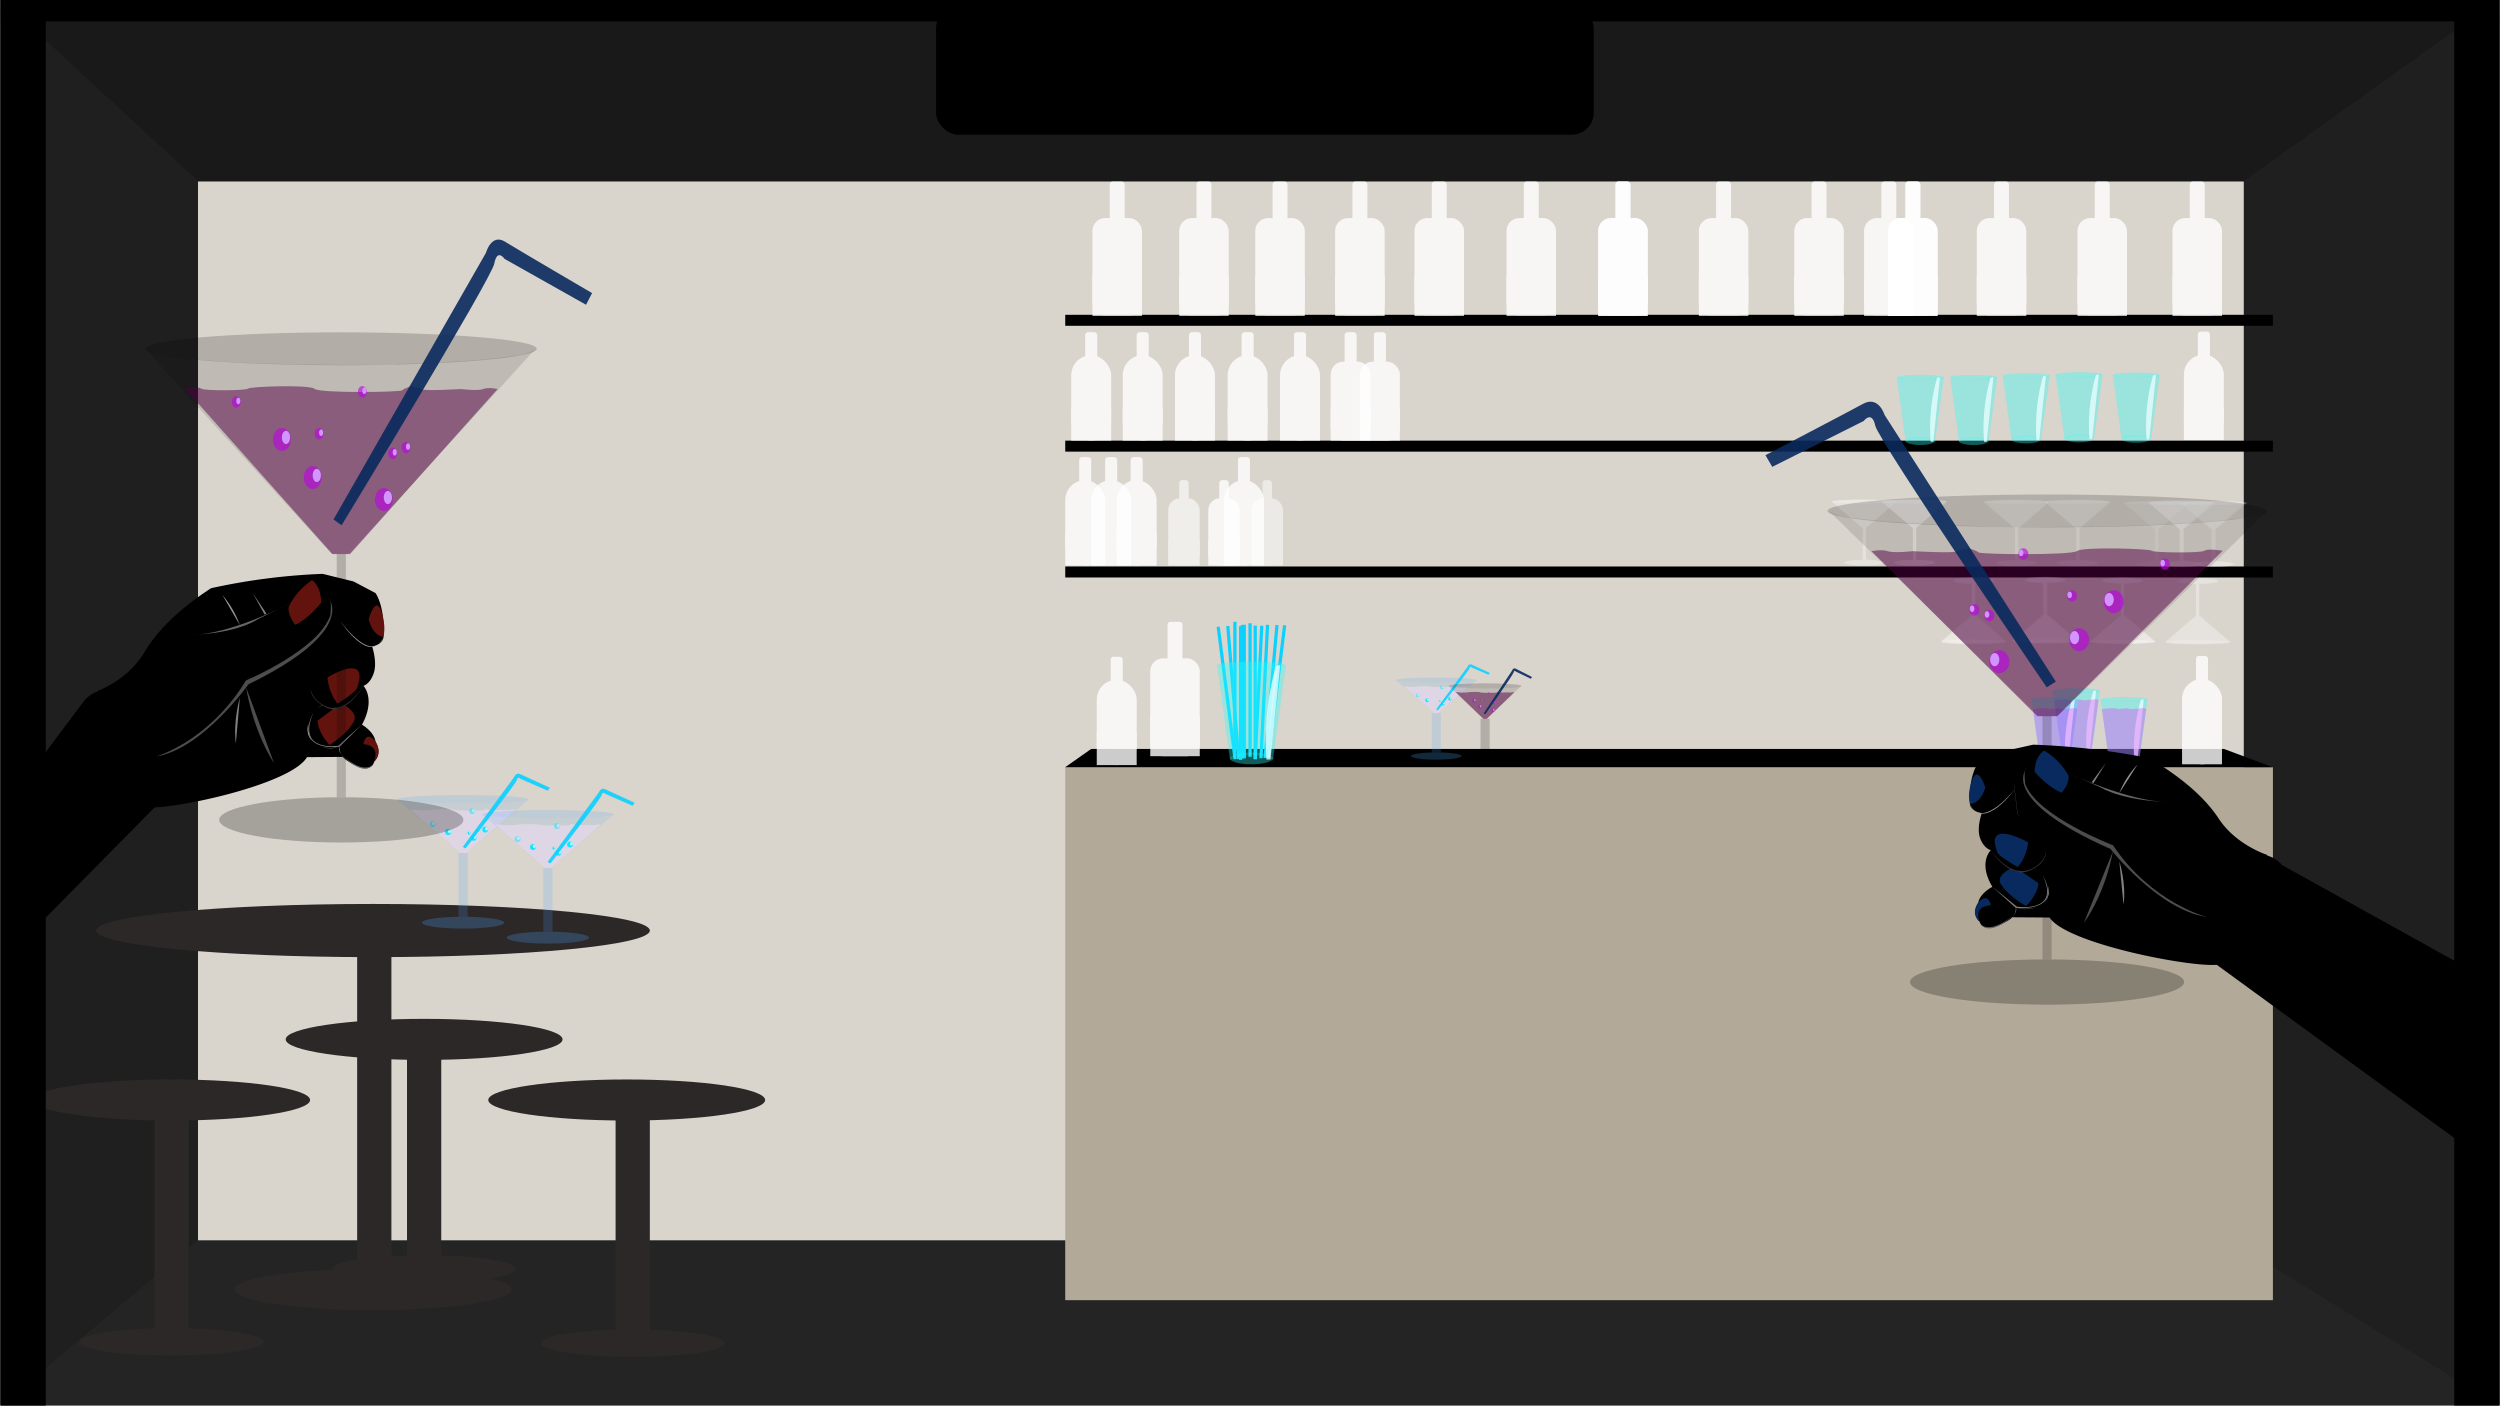 <svg id="Layer_1" data-name="Layer 1" xmlns="http://www.w3.org/2000/svg" width="1366" height="768" viewBox="0 0 1366 768"><rect x="0" y="0" width="1366" height="768" fill="#333333" stroke="none"/><defs><style>.cls-1,.cls-13{opacity:0.4;}.cls-11,.cls-16,.cls-2,.cls-29,.cls-37{opacity:0.5;}.cls-12,.cls-14,.cls-21,.cls-26,.cls-27,.cls-3{opacity:0.3;}.cls-4{fill:#d9d4cc;}.cls-5{fill:none;stroke-width:6px;}.cls-27,.cls-5{stroke:#000;}.cls-14,.cls-27,.cls-5{stroke-miterlimit:10;}.cls-6{fill:#b2a999;}.cls-7{fill:#2d2828;}.cls-25,.cls-8{opacity:0.8;}.cls-20,.cls-21,.cls-9{fill:#fff;}.cls-10,.cls-24,.cls-30{opacity:0.6;}.cls-12,.cls-13,.cls-14,.cls-15{fill:#4aa5ff;}.cls-14{stroke:#4aa5ff;}.cls-14,.cls-27{stroke-width:5px;}.cls-15,.cls-28{opacity:0.2;}.cls-16{fill:#f6def9;}.cls-17{fill:#15e7ff;}.cls-18{fill:#bff8ff;}.cls-19,.cls-23{fill:#0bd1ff;}.cls-19,.cls-32{opacity:0.9;}.cls-20{opacity:0.45;}.cls-22{fill:gray;}.cls-24{fill:#2afffc;}.cls-25{fill:#e5fdff;}.cls-26{fill:#f915ff;}.cls-29{fill:#550045;}.cls-30{fill:#be00e9;}.cls-31{fill:#d294ff;}.cls-32,.cls-38{fill:#092a5e;}.cls-33{fill:#62130e;}.cls-34{fill:#969696;}.cls-35,.cls-37{fill:#666;}.cls-36{fill:#4d4d4d;}</style></defs><polygon class="cls-1" points="1226 99.18 1226 413.26 1241.9 419.19 1241.9 692.36 1365.5 768.35 1365.5 -0.35 1226 99.18"/><polygon class="cls-2" points="1226 99.18 1365.5 -0.35 0.5 -0.35 108.19 99.18 1226 99.18"/><polygon class="cls-1" points="108.19 677.7 0.5 768.35 0.5 -0.35 108.19 99.18 108.19 677.7"/><polygon class="cls-3" points="1241.9 710.41 582.04 710.41 582.04 677.7 108.19 677.7 0.5 768.35 1365.5 768.35 1241.9 692.36 1241.9 710.41"/><rect x="511.48" y="3.43" width="359.34" height="70.16" rx="12"/><rect class="cls-4" x="108.19" y="99.18" width="1117.8" height="578.51"/><line class="cls-5" x1="582.05" y1="175.01" x2="1241.9" y2="175.01"/><line class="cls-5" x1="582.05" y1="243.77" x2="1241.9" y2="243.77"/><line class="cls-5" x1="582.05" y1="312.53" x2="1241.9" y2="312.53"/><rect class="cls-6" x="582.05" y="419.19" width="659.86" height="291.22"/><ellipse class="cls-7" cx="203.8" cy="508.45" rx="151.28" ry="14.53"/><ellipse class="cls-7" cx="93.79" cy="601.04" rx="75.64" ry="11.22"/><ellipse class="cls-7" cx="342.43" cy="601.04" rx="75.64" ry="11.22"/><ellipse class="cls-7" cx="231.74" cy="567.92" rx="75.64" ry="11.22"/><rect class="cls-7" x="195.15" y="520.62" width="18.71" height="188.32"/><ellipse class="cls-7" cx="203.8" cy="704.57" rx="75.64" ry="11.22"/><rect class="cls-7" x="84.43" y="596.02" width="18.71" height="132.14"/><rect class="cls-7" x="336.36" y="601.04" width="18.71" height="132.14"/><rect class="cls-7" x="222.39" y="567.92" width="18.71" height="132.14"/><ellipse class="cls-7" cx="93.79" cy="733.18" rx="50.24" ry="7.45"/><ellipse class="cls-7" cx="345.72" cy="733.92" rx="50.24" ry="7.45"/><ellipse class="cls-7" cx="231.74" cy="693.35" rx="50.24" ry="7.45"/><g class="cls-8"><rect class="cls-9" x="589.67" y="249.78" width="6.57" height="17.64" rx="1.57"/><rect class="cls-9" x="582.05" y="262.36" width="21.81" height="46.64" rx="10.91"/><rect class="cls-9" x="582.05" y="291.35" width="21.81" height="17.65"/></g><g class="cls-8"><rect class="cls-9" x="621.08" y="181.52" width="6.57" height="17.64" rx="1.57"/><rect class="cls-9" x="613.46" y="194.1" width="21.81" height="46.64" rx="10.91"/><rect class="cls-9" x="613.46" y="223.1" width="21.81" height="17.65"/></g><g class="cls-8"><rect class="cls-9" x="592.95" y="181.52" width="6.57" height="17.64" rx="1.57"/><rect class="cls-9" x="585.33" y="194.1" width="21.81" height="46.64" rx="10.91"/><rect class="cls-9" x="585.33" y="223.1" width="21.81" height="17.65"/></g><g class="cls-8"><rect class="cls-9" x="676.43" y="249.78" width="6.57" height="17.64" rx="1.57"/><rect class="cls-9" x="668.81" y="262.36" width="21.81" height="46.64" rx="10.91"/><rect class="cls-9" x="668.81" y="291.35" width="21.81" height="17.65"/></g><g class="cls-10"><rect class="cls-9" x="644.33" y="262.36" width="5.18" height="13.89" rx="1.57"/><rect class="cls-9" x="638.33" y="272.27" width="17.18" height="36.73" rx="6.36"/><rect class="cls-9" x="638.33" y="295.1" width="17.18" height="13.9"/></g><g class="cls-8"><rect class="cls-9" x="603.86" y="249.78" width="6.57" height="17.64" rx="1.57"/><rect class="cls-9" x="596.24" y="262.36" width="21.81" height="46.64" rx="10.91"/><rect class="cls-9" x="596.24" y="291.35" width="21.81" height="17.65"/></g><g class="cls-8"><rect class="cls-9" x="617.79" y="249.78" width="6.57" height="17.64" rx="1.57"/><rect class="cls-9" x="610.17" y="262.36" width="21.81" height="46.64" rx="10.91"/><rect class="cls-9" x="610.17" y="291.35" width="21.81" height="17.65"/></g><g class="cls-8"><rect class="cls-9" x="666.22" y="262.36" width="5.18" height="13.89" rx="1.57"/><rect class="cls-9" x="660.22" y="272.27" width="17.18" height="36.73" rx="6.36"/><rect class="cls-9" x="660.22" y="295.1" width="17.18" height="13.9"/></g><g class="cls-11"><rect class="cls-9" x="689.85" y="262.36" width="5.18" height="13.89" rx="1.57"/><rect class="cls-9" x="683.85" y="272.27" width="17.18" height="36.73" rx="6.36"/><rect class="cls-9" x="683.85" y="295.1" width="17.18" height="13.9"/></g><g class="cls-8"><rect class="cls-9" x="707.04" y="181.52" width="6.57" height="17.64" rx="1.57"/><rect class="cls-9" x="699.42" y="194.1" width="21.81" height="46.64" rx="10.91"/><rect class="cls-9" x="699.42" y="223.1" width="21.81" height="17.65"/></g><g class="cls-8"><rect class="cls-9" x="678.42" y="181.52" width="6.57" height="17.64" rx="1.57"/><rect class="cls-9" x="670.8" y="194.1" width="21.81" height="46.64" rx="10.91"/><rect class="cls-9" x="670.8" y="223.1" width="21.81" height="17.65"/></g><g class="cls-8"><rect class="cls-9" x="649.65" y="181.52" width="6.57" height="17.64" rx="1.57"/><rect class="cls-9" x="642.03" y="194.1" width="21.81" height="46.64" rx="10.91"/><rect class="cls-9" x="642.03" y="223.1" width="21.81" height="17.65"/></g><g class="cls-8"><rect class="cls-9" x="1200.9" y="181.18" width="6.57" height="17.64" rx="1.57"/><rect class="cls-9" x="1193.28" y="193.76" width="21.81" height="46.64" rx="10.91"/><rect class="cls-9" x="1193.28" y="222.75" width="21.81" height="17.65"/></g><g class="cls-8"><rect class="cls-9" x="734.69" y="181.52" width="6.57" height="17.64" rx="1.57"/><rect class="cls-9" x="727.07" y="197.62" width="21.81" height="43.12" rx="6.97"/><rect class="cls-9" x="727.07" y="223.1" width="21.81" height="17.65"/></g><g class="cls-8"><rect class="cls-9" x="750.68" y="181.52" width="6.57" height="17.64" rx="1.57"/><rect class="cls-9" x="743.06" y="197.62" width="21.81" height="43.12" rx="6.97"/><rect class="cls-9" x="743.06" y="223.1" width="21.81" height="17.65"/></g><g class="cls-10"><ellipse class="cls-12" cx="253.01" cy="436.79" rx="35.97" ry="2.35"/><ellipse class="cls-13" cx="253.01" cy="504.15" rx="22.47" ry="3.24"/><line class="cls-14" x1="253.01" y1="466.08" x2="253.01" y2="500.91"/><path class="cls-15" d="M289,436.79l-34.36,29.35h-3.26L217,436.79a11.87,11.87,0,0,0,4.65,1.16l4.46.4,4.32.27,3.69.17,4.45.16,6.35.13,8,.06s10.22.06,10.24-.09l7.2-.2,8.87-.46,5.56-.51S287.72,437.72,289,436.79Z"/></g><path class="cls-16" d="M224.25,442.48s2.41-.36,3,0,8.48.28,8.64,0,11.25-.6,12.25,0,15.79.48,16.11.2a4.79,4.79,0,0,1,1.85-.57c-.2.13,1.32.06,1.67.39s7.29,0,7.29,0a17.49,17.49,0,0,0,4.09,0,7.28,7.28,0,0,1,2.65,0l-27.15,23.6h-3.26Z"/><g class="cls-11"><circle class="cls-17" cx="236.4" cy="450.31" r="1.64"/><ellipse class="cls-18" cx="236.88" cy="449.89" rx="0.75" ry="0.94"/></g><circle class="cls-17" cx="244.82" cy="454.66" r="1.64"/><ellipse class="cls-18" cx="245.58" cy="454.3" rx="0.75" ry="0.94"/><g class="cls-11"><circle class="cls-17" cx="257.93" cy="443.18" r="1.64"/><ellipse class="cls-18" cx="258.68" cy="442.81" rx="0.75" ry="0.94"/></g><circle class="cls-17" cx="265.11" cy="453.27" r="1.64"/><ellipse class="cls-18" cx="265.86" cy="452.9" rx="0.75" ry="0.94"/><circle class="cls-17" cx="258.75" cy="457.77" r="1.64"/><ellipse class="cls-18" cx="259.5" cy="457.4" rx="0.75" ry="0.94"/><circle class="cls-17" cx="260.83" cy="453.84" r="0.82"/><ellipse class="cls-18" cx="261.21" cy="453.66" rx="0.38" ry="0.47"/><circle class="cls-17" cx="256.29" cy="455.24" r="0.82"/><ellipse class="cls-18" cx="256.67" cy="455.06" rx="0.38" ry="0.47"/><path class="cls-19" d="M252.84,462.78l28.06-38.13s1-2.81,3.52-1.59,16,7.34,16,7.34l-1.11,1.67-15-6.56s-1.33-1.56-1.89.67-28.09,37.42-28.09,37.42Z"/><g class="cls-10"><ellipse class="cls-12" cx="299.38" cy="444.97" rx="35.97" ry="2.35"/><ellipse class="cls-13" cx="299.38" cy="512.33" rx="22.47" ry="3.24"/><line class="cls-14" x1="299.38" y1="474.26" x2="299.38" y2="509.09"/><path class="cls-15" d="M335.36,445,301,474.32h-3.25L263.41,445a11.87,11.87,0,0,0,4.65,1.16l4.46.41,4.32.26,3.7.17,4.44.16,6.35.13,8.05.06s10.22.06,10.25-.09l7.19-.2,8.88-.46,5.55-.51S334.1,445.9,335.36,445Z"/></g><path class="cls-16" d="M270.62,450.66s2.41-.36,3,0,8.48.28,8.64,0,11.25-.6,12.25,0,15.79.49,16.11.2a4.79,4.79,0,0,1,1.85-.57c-.2.13,1.33.06,1.67.4s7.29,0,7.29,0a18.15,18.15,0,0,0,4.1,0,7.06,7.06,0,0,1,2.65,0L301,474.32h-3.25Z"/><g class="cls-11"><circle class="cls-17" cx="282.77" cy="458.5" r="1.64"/><ellipse class="cls-18" cx="283.26" cy="458.07" rx="0.75" ry="0.94"/></g><circle class="cls-17" cx="291.2" cy="462.84" r="1.64"/><ellipse class="cls-18" cx="291.95" cy="462.48" rx="0.75" ry="0.94"/><g class="cls-11"><circle class="cls-17" cx="304.3" cy="451.36" r="1.64"/><ellipse class="cls-18" cx="305.06" cy="450.99" rx="0.75" ry="0.94"/></g><circle class="cls-17" cx="311.48" cy="461.45" r="1.64"/><ellipse class="cls-18" cx="312.23" cy="461.08" rx="0.75" ry="0.94"/><circle class="cls-17" cx="305.12" cy="465.95" r="1.64"/><ellipse class="cls-18" cx="305.88" cy="465.59" rx="0.75" ry="0.94"/><circle class="cls-17" cx="307.21" cy="462.02" r="0.82"/><ellipse class="cls-18" cx="307.58" cy="461.84" rx="0.38" ry="0.47"/><circle class="cls-17" cx="302.66" cy="463.42" r="0.82"/><ellipse class="cls-18" cx="303.04" cy="463.24" rx="0.38" ry="0.47"/><path class="cls-19" d="M299.21,471l28.06-38.13s1-2.81,3.52-1.59,16,7.35,16,7.35l-1.11,1.66-15-6.56s-1.33-1.56-1.88.67-28.1,37.42-28.1,37.42Z"/><g class="cls-10"><ellipse class="cls-20" cx="1208.87" cy="274.89" rx="17.8" ry="1.16"/><ellipse class="cls-21" cx="1208.87" cy="308.22" rx="11.11" ry="1.6"/><path class="cls-21" d="M1226.67,274.89l-17,14.52h-1.61l-17-14.52a5.89,5.89,0,0,0,2.3.58l2.2.2,2.14.13,1.83.09,2.2.07,3.14.07,4,0s5.06,0,5.07-.05l3.56-.1,4.39-.22,2.74-.26A5,5,0,0,0,1226.67,274.89Z"/><rect class="cls-21" x="1208.06" y="289.41" width="1.82" height="17.21"/></g><g class="cls-10"><ellipse class="cls-20" cx="1192.08" cy="274.89" rx="17.8" ry="1.16"/><ellipse class="cls-21" cx="1192.08" cy="308.22" rx="11.11" ry="1.6"/><path class="cls-21" d="M1209.87,274.89l-17,14.52h-1.61l-17-14.52a6,6,0,0,0,2.3.58l2.21.2,2.13.13,1.83.09,2.2.07,3.15.07,4,0s5.05,0,5.06-.05l3.56-.1,4.39-.22,2.75-.26A4.88,4.88,0,0,0,1209.87,274.89Z"/><rect class="cls-21" x="1191.26" y="289.41" width="1.82" height="17.21"/></g><g class="cls-10"><ellipse class="cls-20" cx="1178.39" cy="274.89" rx="17.8" ry="1.16"/><ellipse class="cls-21" cx="1178.39" cy="308.22" rx="11.11" ry="1.6"/><path class="cls-21" d="M1196.19,274.89l-17,14.52h-1.61l-17-14.52a6,6,0,0,0,2.3.58l2.21.2,2.14.13,1.83.09,2.2.07,3.14.07,4,0s5,0,5.07-.05l3.56-.1,4.39-.22,2.74-.26A5,5,0,0,0,1196.19,274.89Z"/><rect class="cls-21" x="1177.57" y="289.41" width="1.82" height="17.21"/></g><g class="cls-10"><ellipse class="cls-20" cx="1209.87" cy="274.89" rx="17.8" ry="1.16"/><ellipse class="cls-21" cx="1209.87" cy="308.22" rx="11.11" ry="1.6"/><path class="cls-21" d="M1227.67,274.89l-17,14.52h-1.61l-17-14.52a5.89,5.89,0,0,0,2.3.58l2.21.2,2.13.13,1.83.09,2.2.07,3.14.07,4,0s5.06,0,5.07-.05l3.56-.1,4.39-.22,2.75-.26A4.91,4.91,0,0,0,1227.67,274.89Z"/><rect class="cls-21" x="1209.06" y="289.41" width="1.82" height="17.21"/></g><g class="cls-10"><ellipse class="cls-20" cx="1018.56" cy="274.15" rx="17.8" ry="1.16"/><ellipse class="cls-21" cx="1018.56" cy="307.47" rx="11.11" ry="1.6"/><path class="cls-21" d="M1036.36,274.15l-17,14.52h-1.61l-17-14.52a5.79,5.79,0,0,0,2.3.57l2.2.2,2.14.14,1.83.08,2.2.08,3.14.07,4,0s5.05,0,5.07,0l3.56-.1,4.39-.23,2.74-.25A5,5,0,0,0,1036.36,274.15Z"/><rect class="cls-21" x="1017.75" y="288.67" width="1.82" height="17.21"/></g><g class="cls-10"><ellipse class="cls-20" cx="1046.01" cy="274.15" rx="17.8" ry="1.16"/><ellipse class="cls-21" cx="1046.01" cy="307.47" rx="11.11" ry="1.6"/><path class="cls-21" d="M1063.8,274.15l-17,14.52h-1.61l-17-14.52a5.86,5.86,0,0,0,2.3.57l2.21.2,2.13.14,1.83.08,2.2.08,3.14.07,4,0s5,0,5.06,0l3.56-.1,4.39-.23,2.75-.25A4.88,4.88,0,0,0,1063.8,274.15Z"/><rect class="cls-21" x="1045.19" y="288.67" width="1.82" height="17.21"/></g><g class="cls-10"><ellipse class="cls-20" cx="1101.73" cy="274.15" rx="17.8" ry="1.16"/><ellipse class="cls-21" cx="1101.73" cy="307.47" rx="11.11" ry="1.6"/><path class="cls-21" d="M1119.53,274.15l-17,14.52h-1.61l-17-14.52a5.79,5.79,0,0,0,2.3.57l2.21.2,2.13.14,1.83.08,2.2.08,3.14.07,4,0s5.06,0,5.07,0l3.56-.1,4.39-.23,2.75-.25A4.88,4.88,0,0,0,1119.53,274.15Z"/><rect class="cls-21" x="1100.92" y="288.67" width="1.82" height="17.21"/></g><g class="cls-10"><ellipse class="cls-20" cx="1135.11" cy="274.15" rx="17.8" ry="1.16"/><ellipse class="cls-21" cx="1135.11" cy="307.47" rx="11.11" ry="1.6"/><path class="cls-21" d="M1152.9,274.15l-17,14.52h-1.61l-17-14.52a5.86,5.86,0,0,0,2.3.57l2.21.2,2.14.14,1.82.08,2.2.08,3.15.07,4,0s5.05,0,5.07,0l3.55-.1,4.39-.23,2.75-.25A4.88,4.88,0,0,0,1152.9,274.15Z"/><rect class="cls-21" x="1134.29" y="288.67" width="1.82" height="17.21"/></g><g class="cls-10"><ellipse class="cls-20" cx="1200.9" cy="350.98" rx="17.8" ry="1.16"/><ellipse class="cls-21" cx="1200.9" cy="317.66" rx="11.11" ry="1.6"/><path class="cls-21" d="M1183.1,351l17-14.51h1.61l17,14.51a6,6,0,0,0-2.3-.57l-2.21-.2-2.13-.13-1.83-.09-2.2-.07-3.14-.07-4,0s-5.06,0-5.07.05l-3.56.1-4.39.22-2.75.25A4.91,4.91,0,0,0,1183.1,351Z"/><rect class="cls-21" x="1199.9" y="319.26" width="1.82" height="17.21" transform="translate(2401.61 655.72) rotate(-180)"/></g><g class="cls-10"><ellipse class="cls-20" cx="1159.78" cy="350.57" rx="17.8" ry="1.16"/><ellipse class="cls-21" cx="1159.78" cy="317.24" rx="11.11" ry="1.6"/><path class="cls-21" d="M1142,350.57l17-14.52h1.61l17,14.52a5.89,5.89,0,0,0-2.3-.58l-2.2-.2-2.14-.13-1.83-.08-2.2-.08-3.14-.07-4,0s-5,0-5.07.05l-3.56.1-4.39.22L1144,350A5,5,0,0,0,1142,350.57Z"/><rect class="cls-21" x="1158.78" y="318.84" width="1.82" height="17.21" transform="translate(2319.37 654.89) rotate(-180)"/></g><g class="cls-10"><ellipse class="cls-20" cx="1159.78" cy="350.57" rx="17.8" ry="1.16"/><ellipse class="cls-21" cx="1159.78" cy="317.24" rx="11.11" ry="1.6"/><path class="cls-21" d="M1142,350.57l17-14.52h1.61l17,14.52a5.89,5.89,0,0,0-2.3-.58l-2.2-.2-2.14-.13-1.83-.08-2.2-.08-3.14-.07-4,0s-5,0-5.07.05l-3.56.1-4.39.22L1144,350A5,5,0,0,0,1142,350.57Z"/><rect class="cls-21" x="1158.78" y="318.84" width="1.82" height="17.21" transform="translate(2319.37 654.89) rotate(-180)"/></g><g class="cls-10"><ellipse class="cls-20" cx="1200.8" cy="350.57" rx="17.8" ry="1.16"/><ellipse class="cls-21" cx="1200.8" cy="317.24" rx="11.11" ry="1.6"/><path class="cls-21" d="M1183,350.57l17-14.52h1.61l17,14.52a6,6,0,0,0-2.3-.58l-2.21-.2-2.13-.13-1.83-.08-2.2-.08-3.14-.07-4,0s-5,0-5.06.05l-3.56.1-4.39.22L1185,350A4.88,4.88,0,0,0,1183,350.57Z"/><rect class="cls-21" x="1199.8" y="318.84" width="1.82" height="17.21" transform="translate(2401.42 654.89) rotate(-180)"/></g><g class="cls-10"><ellipse class="cls-20" cx="1117.58" cy="350.05" rx="17.8" ry="1.16"/><ellipse class="cls-21" cx="1117.58" cy="316.73" rx="11.11" ry="1.6"/><path class="cls-21" d="M1099.79,350.05l17-14.52h1.61l17,14.52a5.86,5.86,0,0,0-2.3-.57l-2.21-.2-2.13-.14-1.83-.08-2.2-.08-3.14-.06-4,0s-5,0-5.06.05L1109,349l-4.39.23-2.75.25A4.88,4.88,0,0,0,1099.79,350.05Z"/><rect class="cls-21" x="1116.58" y="318.32" width="1.82" height="17.21" transform="translate(2234.98 653.86) rotate(-180)"/></g><g class="cls-10"><ellipse class="cls-20" cx="1118.26" cy="350.56" rx="17.8" ry="1.16"/><ellipse class="cls-21" cx="1118.26" cy="317.24" rx="11.11" ry="1.6"/><path class="cls-21" d="M1100.47,350.56l17-14.52h1.61l17,14.52a6,6,0,0,0-2.3-.58l-2.21-.2-2.13-.13-1.83-.08-2.2-.08-3.14-.07-4,0s-5,0-5.06.05l-3.56.1-4.39.22-2.75.26A4.88,4.88,0,0,0,1100.47,350.56Z"/><rect class="cls-21" x="1117.26" y="318.83" width="1.82" height="17.21" transform="translate(2236.34 654.87) rotate(-180)"/></g><g class="cls-8"><rect class="cls-9" x="1196.5" y="99.18" width="8.15" height="21.87" rx="1.57"/><rect class="cls-9" x="1187.05" y="119.15" width="27.05" height="53.46" rx="6.97"/><rect class="cls-9" x="1187.05" y="150.73" width="27.05" height="21.88"/></g><g class="cls-8"><rect class="cls-9" x="1041.12" y="99.18" width="8.15" height="21.87" rx="1.57"/><rect class="cls-9" x="1031.67" y="119.15" width="27.05" height="53.46" rx="6.97"/><rect class="cls-9" x="1031.67" y="150.73" width="27.05" height="21.88"/></g><g class="cls-8"><rect class="cls-9" x="1089.55" y="99.18" width="8.15" height="21.87" rx="1.57"/><rect class="cls-9" x="1080.11" y="119.15" width="27.05" height="53.46" rx="6.97"/><rect class="cls-9" x="1080.11" y="150.73" width="27.05" height="21.88"/></g><g class="cls-8"><rect class="cls-9" x="1144.59" y="99.18" width="8.15" height="21.87" rx="1.57"/><rect class="cls-9" x="1135.14" y="119.15" width="27.05" height="53.46" rx="6.97"/><rect class="cls-9" x="1135.14" y="150.73" width="27.05" height="21.88"/></g><g class="cls-8"><rect class="cls-9" x="832.61" y="99.18" width="8.15" height="21.87" rx="1.57"/><rect class="cls-9" x="823.16" y="119.15" width="27.05" height="53.46" rx="6.97"/><rect class="cls-9" x="823.16" y="150.73" width="27.05" height="21.88"/></g><g class="cls-8"><rect class="cls-9" x="882.71" y="99.18" width="8.15" height="21.87" rx="1.57"/><rect class="cls-9" x="873.26" y="119.15" width="27.05" height="53.46" rx="6.97"/><rect class="cls-9" x="873.26" y="150.73" width="27.05" height="21.88"/></g><g class="cls-8"><rect class="cls-9" x="937.69" y="99.18" width="8.15" height="21.87" rx="1.57"/><rect class="cls-9" x="928.25" y="119.15" width="27.05" height="53.46" rx="6.97"/><rect class="cls-9" x="928.25" y="150.73" width="27.05" height="21.88"/></g><g class="cls-8"><rect class="cls-9" x="989.85" y="99.18" width="8.15" height="21.87" rx="1.57"/><rect class="cls-9" x="980.4" y="119.15" width="27.05" height="53.46" rx="6.97"/><rect class="cls-9" x="980.4" y="150.73" width="27.05" height="21.88"/></g><g class="cls-8"><rect class="cls-9" x="738.98" y="99.18" width="8.15" height="21.87" rx="1.57"/><rect class="cls-9" x="729.53" y="119.15" width="27.05" height="53.46" rx="6.97"/><rect class="cls-9" x="729.53" y="150.73" width="27.05" height="21.88"/></g><g class="cls-8"><rect class="cls-9" x="782.33" y="99.18" width="8.15" height="21.87" rx="1.57"/><rect class="cls-9" x="772.88" y="119.15" width="27.05" height="53.46" rx="6.97"/><rect class="cls-9" x="772.88" y="150.73" width="27.05" height="21.88"/></g><g class="cls-8"><rect class="cls-9" x="606.36" y="99.18" width="8.15" height="21.87" rx="1.57"/><rect class="cls-9" x="596.91" y="119.15" width="27.05" height="53.46" rx="6.97"/><rect class="cls-9" x="596.91" y="150.73" width="27.05" height="21.88"/></g><g class="cls-8"><rect class="cls-9" x="653.78" y="99.18" width="8.15" height="21.87" rx="1.57"/><rect class="cls-9" x="644.33" y="119.15" width="27.05" height="53.46" rx="6.97"/><rect class="cls-9" x="644.33" y="150.73" width="27.05" height="21.88"/></g><g class="cls-8"><rect class="cls-9" x="695.34" y="99.18" width="8.15" height="21.87" rx="1.57"/><rect class="cls-9" x="685.9" y="119.15" width="27.05" height="53.46" rx="6.97"/><rect class="cls-9" x="685.9" y="150.73" width="27.05" height="21.88"/></g><polygon class="cls-22" points="582.04 419.19 603.86 409.2 1241.9 419.19 582.04 419.19"/><polygon points="1215.09 409.2 1241.9 419.19 582.04 419.19 596.24 409.2 1215.09 409.2"/><g class="cls-8"><rect class="cls-9" x="1199.9" y="358.39" width="6.57" height="17.64" rx="1.57"/><rect class="cls-9" x="1192.28" y="370.97" width="21.81" height="46.64" rx="10.91"/><rect class="cls-9" x="1192.28" y="399.97" width="21.81" height="17.65"/></g><g class="cls-8"><rect class="cls-9" x="606.89" y="358.83" width="6.57" height="17.64" rx="1.57"/><rect class="cls-9" x="599.27" y="371.41" width="21.81" height="46.64" rx="10.91"/><rect class="cls-9" x="599.27" y="400.4" width="21.81" height="17.65"/></g><g class="cls-8"><rect class="cls-9" x="637.95" y="339.76" width="8.15" height="21.87" rx="1.57"/><rect class="cls-9" x="628.5" y="359.72" width="27.05" height="53.46" rx="6.97"/><rect class="cls-9" x="628.5" y="391.3" width="27.05" height="21.88"/></g><g class="cls-10"><ellipse class="cls-20" cx="1135.38" cy="274.49" rx="17.8" ry="1.16"/><ellipse class="cls-21" cx="1135.38" cy="307.82" rx="11.11" ry="1.6"/><path class="cls-21" d="M1153.18,274.49l-17,14.52h-1.61l-17-14.52a6,6,0,0,0,2.3.58l2.21.2,2.14.13,1.83.09,2.2.07,3.14.07,4,0s5,0,5.07-.05l3.56-.1,4.39-.22,2.74-.25A4.85,4.85,0,0,0,1153.18,274.49Z"/><rect class="cls-21" x="1134.57" y="289.01" width="1.82" height="17.21"/></g><g class="cls-10"><ellipse class="cls-20" cx="1101.83" cy="274.49" rx="17.8" ry="1.16"/><ellipse class="cls-21" cx="1101.83" cy="307.82" rx="11.11" ry="1.6"/><path class="cls-21" d="M1119.62,274.49l-17,14.52H1101l-17-14.52a6,6,0,0,0,2.3.58l2.21.2,2.13.13,1.83.09,2.2.07,3.15.07,4,0s5.05,0,5.06-.05l3.56-.1,4.39-.22,2.75-.25A4.79,4.79,0,0,0,1119.62,274.49Z"/><rect class="cls-21" x="1101.01" y="289.01" width="1.82" height="17.21"/></g><g class="cls-10"><ellipse class="cls-20" cx="1046.01" cy="274.08" rx="17.8" ry="1.16"/><ellipse class="cls-21" cx="1046.01" cy="307.4" rx="11.11" ry="1.6"/><path class="cls-21" d="M1063.8,274.08l-17,14.52h-1.61l-17-14.52a6.07,6.07,0,0,0,2.3.57l2.21.2,2.13.13,1.83.09,2.2.07,3.14.07,4,0s5,0,5.06-.05l3.56-.09,4.39-.23,2.75-.25A4.88,4.88,0,0,0,1063.8,274.08Z"/><rect class="cls-21" x="1045.19" y="288.6" width="1.82" height="17.21"/></g><g class="cls-10"><ellipse class="cls-20" cx="1046.1" cy="274.08" rx="17.8" ry="1.16"/><ellipse class="cls-21" cx="1046.1" cy="307.4" rx="11.11" ry="1.6"/><path class="cls-21" d="M1063.89,274.08l-17,14.52h-1.61l-17-14.52a6.07,6.07,0,0,0,2.3.57l2.21.2,2.14.13,1.83.09,2.2.07,3.14.07,4,0s5.05,0,5.07-.05l3.55-.09,4.4-.23,2.74-.25A4.88,4.88,0,0,0,1063.89,274.08Z"/><rect class="cls-21" x="1045.28" y="288.6" width="1.82" height="17.21"/></g><g class="cls-10"><ellipse class="cls-20" cx="1117.31" cy="350.17" rx="17.8" ry="1.16"/><ellipse class="cls-21" cx="1117.31" cy="316.85" rx="11.11" ry="1.6"/><path class="cls-21" d="M1099.52,350.17l17-14.52h1.61l17,14.52a5.86,5.86,0,0,0-2.3-.57l-2.21-.21-2.14-.13-1.82-.08-2.2-.08-3.15-.07-4,0s-5,0-5.06.05l-3.56.1-4.39.22-2.75.26A4.88,4.88,0,0,0,1099.52,350.17Z"/><rect class="cls-21" x="1116.31" y="318.44" width="1.82" height="17.21" transform="translate(2234.44 654.09) rotate(-180)"/></g><g class="cls-8"><rect class="cls-9" x="882.71" y="99.18" width="8.15" height="21.87" rx="1.57"/><rect class="cls-9" x="873.26" y="119.15" width="27.05" height="53.46" rx="6.97"/><rect class="cls-9" x="873.26" y="150.73" width="27.05" height="21.88"/></g><g class="cls-8"><rect class="cls-9" x="1041.12" y="99.18" width="8.15" height="21.87" rx="1.57"/><rect class="cls-9" x="1031.67" y="119.15" width="27.05" height="53.46" rx="6.97"/><rect class="cls-9" x="1031.67" y="150.73" width="27.05" height="21.88"/></g><g class="cls-8"><rect class="cls-9" x="1027.99" y="99.18" width="8.15" height="21.87" rx="1.57"/><rect class="cls-9" x="1018.55" y="119.15" width="27.05" height="53.46" rx="6.97"/><rect class="cls-9" x="1018.55" y="150.73" width="27.05" height="21.88"/></g><g class="cls-10"><ellipse class="cls-20" cx="1046.01" cy="274.15" rx="17.8" ry="1.16"/><ellipse class="cls-21" cx="1046.01" cy="307.47" rx="11.11" ry="1.6"/><path class="cls-21" d="M1063.8,274.15l-17,14.52h-1.61l-17-14.52a5.86,5.86,0,0,0,2.3.57l2.21.2,2.13.14,1.83.08,2.2.08,3.14.07,4,0s5,0,5.06,0l3.56-.1,4.39-.23,2.75-.25A4.88,4.88,0,0,0,1063.8,274.15Z"/><rect class="cls-21" x="1045.19" y="288.67" width="1.82" height="17.21"/></g><g class="cls-10"><ellipse class="cls-20" cx="1018.56" cy="274.08" rx="17.8" ry="1.16"/><ellipse class="cls-21" cx="1018.56" cy="307.4" rx="11.11" ry="1.6"/><path class="cls-21" d="M1036.36,274.08l-17,14.52h-1.61l-17-14.52a6,6,0,0,0,2.3.57l2.2.2,2.14.13,1.83.09,2.2.07,3.14.07,4,0s5.05,0,5.07-.05l3.56-.09,4.39-.23,2.74-.25A5,5,0,0,0,1036.36,274.08Z"/><rect class="cls-21" x="1017.75" y="288.6" width="1.82" height="17.21"/></g><g class="cls-10"><ellipse class="cls-20" cx="1117.22" cy="350.17" rx="17.8" ry="1.16"/><ellipse class="cls-21" cx="1117.22" cy="316.85" rx="11.11" ry="1.6"/><path class="cls-21" d="M1099.42,350.17l17-14.52H1118l17,14.52a5.88,5.88,0,0,0-2.31-.57l-2.2-.21-2.14-.13-1.83-.08-2.2-.08-3.14-.07-4,0s-5,0-5.07.05l-3.56.1-4.39.22-2.74.26A5,5,0,0,0,1099.42,350.17Z"/><rect class="cls-21" x="1116.22" y="318.44" width="1.82" height="17.21" transform="translate(2234.25 654.09) rotate(-180)"/></g><g class="cls-10"><ellipse class="cls-20" cx="1159.78" cy="350.57" rx="17.8" ry="1.16"/><ellipse class="cls-21" cx="1159.78" cy="317.24" rx="11.11" ry="1.6"/><path class="cls-21" d="M1142,350.57l17-14.52h1.61l17,14.52a5.89,5.89,0,0,0-2.3-.58l-2.2-.2-2.14-.13-1.83-.08-2.2-.08-3.14-.07-4,0s-5,0-5.07.05l-3.56.1-4.39.22L1144,350A5,5,0,0,0,1142,350.57Z"/><rect class="cls-21" x="1158.78" y="318.84" width="1.82" height="17.21" transform="translate(2319.37 654.89) rotate(-180)"/></g><g class="cls-10"><ellipse class="cls-20" cx="1078.45" cy="350.17" rx="17.8" ry="1.16"/><ellipse class="cls-21" cx="1078.45" cy="316.85" rx="11.11" ry="1.6"/><path class="cls-21" d="M1060.66,350.17l17-14.52h1.61l17,14.52a5.86,5.86,0,0,0-2.3-.57l-2.21-.21-2.14-.13-1.82-.08-2.2-.08-3.15-.07-4,0s-5,0-5.06.05l-3.56.1-4.39.22-2.75.26A4.88,4.88,0,0,0,1060.66,350.17Z"/><rect class="cls-21" x="1077.45" y="318.44" width="1.82" height="17.21" transform="translate(2156.72 654.09) rotate(-180)"/></g><g class="cls-10"><ellipse class="cls-20" cx="1078.45" cy="350.57" rx="17.8" ry="1.16"/><ellipse class="cls-21" cx="1078.45" cy="317.24" rx="11.11" ry="1.6"/><path class="cls-21" d="M1060.66,350.57l17-14.52h1.61l17,14.52a6,6,0,0,0-2.3-.58l-2.21-.2-2.14-.13-1.82-.08-2.2-.08-3.15-.07-4,0s-5,0-5.06.05l-3.56.1-4.39.22-2.75.26A4.88,4.88,0,0,0,1060.66,350.57Z"/><rect class="cls-21" x="1077.45" y="318.84" width="1.82" height="17.21" transform="translate(2156.72 654.89) rotate(-180)"/></g><g class="cls-10"><ellipse class="cls-20" cx="1078.36" cy="350.98" rx="17.8" ry="1.16"/><ellipse class="cls-21" cx="1078.36" cy="317.66" rx="11.11" ry="1.6"/><path class="cls-21" d="M1060.56,351l17-14.51h1.61l17,14.51a6,6,0,0,0-2.3-.57l-2.2-.2-2.14-.13-1.83-.09-2.2-.07-3.14-.07-4,0s-5,0-5.07.05l-3.56.1-4.39.22-2.74.25A5,5,0,0,0,1060.56,351Z"/><rect class="cls-21" x="1077.36" y="319.26" width="1.82" height="17.21" transform="translate(2156.53 655.72) rotate(-180)"/></g><g class="cls-10"><ellipse class="cls-20" cx="1192.28" cy="275.01" rx="17.8" ry="1.16"/><ellipse class="cls-21" cx="1192.28" cy="308.33" rx="11.11" ry="1.6"/><path class="cls-21" d="M1210.08,275l-17,14.52h-1.61l-17-14.52a5.79,5.79,0,0,0,2.3.57l2.21.2,2.13.14,1.83.08,2.2.08,3.14.06,4,0s5.06,0,5.07,0l3.56-.1,4.39-.23,2.75-.25A4.88,4.88,0,0,0,1210.08,275Z"/><rect class="cls-21" x="1191.47" y="289.53" width="1.82" height="17.21"/></g><g class="cls-10"><ellipse class="cls-20" cx="1191.47" cy="274.49" rx="17.8" ry="1.16"/><ellipse class="cls-21" cx="1191.47" cy="307.82" rx="11.11" ry="1.6"/><path class="cls-21" d="M1209.26,274.49l-17,14.52h-1.61l-17-14.52a6,6,0,0,0,2.3.58l2.21.2,2.14.13,1.83.09,2.2.07,3.14.07,4,0s5,0,5.07-.05l3.55-.1,4.4-.22,2.74-.25A4.79,4.79,0,0,0,1209.26,274.49Z"/><rect class="cls-21" x="1190.65" y="289.01" width="1.82" height="17.21"/></g><rect class="cls-23" x="684.96" y="341.84" width="1.77" height="72.98"/><rect class="cls-23" x="682.15" y="340.54" width="1.77" height="72.98"/><rect class="cls-23" x="678.99" y="341.35" width="1.77" height="72.98"/><rect class="cls-23" x="673.87" y="339.76" width="1.77" height="72.98"/><rect class="cls-23" x="686.75" y="341.84" width="1.77" height="72.98" transform="translate(19.51 -33.47) rotate(2.83)"/><rect class="cls-23" x="672.98" y="341.84" width="1.77" height="72.98" transform="translate(-28.59 56.18) rotate(-4.67)"/><rect class="cls-23" x="676.98" y="342.19" width="1.77" height="72.98"/><rect class="cls-23" x="669.35" y="342.19" width="1.77" height="72.98" transform="translate(-42.62 88.07) rotate(-7.29)"/><rect class="cls-23" x="693.61" y="341.35" width="1.77" height="72.98" transform="translate(36.63 -60.69) rotate(5.14)"/><rect class="cls-23" x="689.9" y="341.35" width="1.77" height="72.98" transform="translate(19.49 -33.63) rotate(2.83)"/><rect class="cls-23" x="696.58" y="341.35" width="1.77" height="72.98" transform="translate(51.49 -82.53) rotate(7.03)"/><rect class="cls-23" x="677.9" y="341.5" width="1.77" height="72.98"/><g class="cls-10"><ellipse class="cls-24" cx="683.77" cy="363.55" rx="18.82" ry="2.06"/><ellipse class="cls-24" cx="683.77" cy="414.39" rx="11.75" ry="3.22"/><path class="cls-24" d="M665,363.3s8.72,4.15,37.64,0l-7.07,51.82s-9.91-5.73-23.5,0Z"/></g><path class="cls-25" d="M699.48,363.42,694.18,415H692a146.08,146.08,0,0,1,5.21-51.15Z"/><g class="cls-10"><ellipse class="cls-24" cx="1167.28" cy="204.98" rx="12.86" ry="1.41"/><ellipse class="cls-24" cx="1167.28" cy="239.73" rx="8.03" ry="2.2"/><path class="cls-24" d="M1154.41,204.81s6,2.83,25.73,0l-4.83,35.42s-6.77-3.92-16.07,0Z"/></g><path class="cls-25" d="M1178,204.89l-3.63,35.26h-1.49a100.08,100.08,0,0,1,3.56-35Z"/><g class="cls-10"><ellipse class="cls-24" cx="1136.06" cy="204.75" rx="12.86" ry="1.41"/><ellipse class="cls-24" cx="1136.06" cy="239.5" rx="8.03" ry="2.2"/><path class="cls-24" d="M1123.2,204.58s6,2.83,25.73,0L1144.09,240s-6.77-3.92-16.06,0Z"/></g><path class="cls-25" d="M1146.8,204.65l-3.63,35.27h-1.49a100,100,0,0,1,3.57-35Z"/><g class="cls-10"><ellipse class="cls-24" cx="1107.15" cy="205.32" rx="12.86" ry="1.41"/><ellipse class="cls-24" cx="1107.15" cy="240.07" rx="8.03" ry="2.2"/><path class="cls-24" d="M1094.29,205.15s6,2.84,25.73,0l-4.83,35.42s-6.78-3.92-16.07,0Z"/></g><path class="cls-25" d="M1117.89,205.23l-3.63,35.27h-1.49a100,100,0,0,1,3.57-35Z"/><g class="cls-10"><ellipse class="cls-24" cx="1078.45" cy="206.23" rx="12.86" ry="1.41"/><ellipse class="cls-24" cx="1078.45" cy="240.98" rx="8.03" ry="2.2"/><path class="cls-24" d="M1065.59,206.06s6,2.83,25.73,0l-4.83,35.42s-6.78-3.92-16.07,0Z"/></g><path class="cls-25" d="M1089.19,206.13l-3.63,35.27h-1.48a99.8,99.8,0,0,1,3.56-35Z"/><g class="cls-10"><ellipse class="cls-24" cx="1049.27" cy="206.19" rx="12.86" ry="1.41"/><ellipse class="cls-24" cx="1049.27" cy="240.94" rx="8.03" ry="2.2"/><path class="cls-24" d="M1036.4,206s6,2.83,25.73,0l-4.83,35.42s-6.77-3.92-16.07,0Z"/></g><path class="cls-25" d="M1060,206.1l-3.62,35.26h-1.49a99.8,99.8,0,0,1,3.56-35Z"/><g class="cls-10"><ellipse class="cls-24" cx="1160.59" cy="382.19" rx="12.86" ry="1.41"/><ellipse class="cls-24" cx="1160.59" cy="416.94" rx="8.03" ry="2.2"/><path class="cls-24" d="M1147.73,382s6,2.84,25.73,0l-4.83,35.42s-6.78-3.92-16.07,0Z"/></g><path class="cls-25" d="M1171.33,382.1l-3.62,35.27h-1.49a99.85,99.85,0,0,1,3.56-35Z"/><path class="cls-26" d="M1148.46,387.51s6.29-1.19,9.33,0c0,0,4.79-.89,5.4-.26s8.28-.63,8.66-.27a1,1,0,0,0,.88.23l-4.12,29.73s-.68,2.3-8,2.21-8-1.2-8-1.71S1148.46,387.51,1148.46,387.51Z"/><g class="cls-10"><ellipse class="cls-24" cx="1134.57" cy="377.4" rx="12.86" ry="1.41"/><ellipse class="cls-24" cx="1134.57" cy="412.15" rx="8.03" ry="2.2"/><path class="cls-24" d="M1121.7,377.23s6,2.83,25.73,0l-4.83,35.42s-6.77-3.92-16.07,0Z"/></g><path class="cls-25" d="M1145.3,377.31l-3.62,35.27h-1.49a100.13,100.13,0,0,1,3.56-35Z"/><path class="cls-26" d="M1122.43,382.72s6.3-1.2,9.34,0c0,0,4.78-.89,5.39-.26s8.29-.63,8.67-.27a1,1,0,0,0,.87.23l-4.12,29.73s-.68,2.3-8,2.2-8-1.2-8-1.7S1122.43,382.72,1122.43,382.72Z"/><g class="cls-10"><ellipse class="cls-24" cx="1122.91" cy="382.19" rx="12.86" ry="1.41"/><ellipse class="cls-24" cx="1122.91" cy="416.94" rx="8.03" ry="2.2"/><path class="cls-24" d="M1110,382s6,2.84,25.73,0l-4.83,35.42s-6.77-3.92-16.07,0Z"/></g><path class="cls-25" d="M1133.65,382.1,1130,417.37h-1.49a100.13,100.13,0,0,1,3.56-35Z"/><path class="cls-26" d="M1110.77,387.51s6.3-1.19,9.34,0c0,0,4.79-.89,5.39-.26s8.29-.63,8.67-.27a1,1,0,0,0,.87.23l-4.12,29.73s-.67,2.3-8,2.21-8-1.2-8-1.71S1110.77,387.51,1110.77,387.51Z"/><g class="cls-10"><ellipse class="cls-3" cx="1118.51" cy="279.18" rx="119.95" ry="8.99"/><ellipse class="cls-1" cx="1118.51" cy="536.59" rx="74.91" ry="12.36"/><line class="cls-27" x1="1118.51" y1="391.1" x2="1118.51" y2="524.22"/><path class="cls-28" d="M999.12,278.94l114.6,112.16h10.85L1239,278.94a35.9,35.9,0,0,1-15.5,4.43l-14.88,1.55-14.4,1-12.33.65-14.83.59-21.17.52-26.84.23s-34.06.2-34.16-.37l-24-.76-29.6-1.74-18.51-1.95S1003.33,282.51,999.12,278.94Z"/></g><path class="cls-29" d="M1214.42,300.93s-8-1.39-9.92,0-28.26,1.07-28.8,0-37.5-2.31-40.85.15-52.66,1.85-53.72.77-6.83-2.71-6.16-2.2-4.43.23-5.56,1.52-24.31,0-24.31,0-10.45,1.17-13.66,0-8.84,0-8.84,0l90.55,90.17H1124Z"/><ellipse class="cls-30" cx="1092.43" cy="361.56" rx="5.47" ry="6.28"/><ellipse class="cls-31" cx="1089.91" cy="360.43" rx="2.51" ry="3.6"/><path class="cls-32" d="M1123.28,372.43l-93.56-145.72s-3.24-10.72-11.75-6.05-53.32,28.05-53.32,28.05l3.7,6.38,50-25.08s4.44-5.95,6.29,2.55,93.68,143,93.68,143Z"/><ellipse class="cls-30" cx="1136.04" cy="349.52" rx="5.47" ry="6.28"/><ellipse class="cls-31" cx="1133.53" cy="348.39" rx="2.51" ry="3.6"/><ellipse class="cls-30" cx="1132.14" cy="325.61" rx="2.73" ry="3.14"/><ellipse class="cls-31" cx="1130.88" cy="325.04" rx="1.26" ry="1.8"/><ellipse class="cls-30" cx="1154.95" cy="328.75" rx="5.47" ry="6.28"/><ellipse class="cls-31" cx="1152.44" cy="327.62" rx="2.51" ry="3.6"/><ellipse class="cls-30" cx="1086.96" cy="336.32" rx="2.73" ry="3.14"/><ellipse class="cls-31" cx="1085.7" cy="335.76" rx="1.26" ry="1.8"/><ellipse class="cls-30" cx="1078.81" cy="333.18" rx="2.73" ry="3.14"/><ellipse class="cls-31" cx="1077.55" cy="332.62" rx="1.26" ry="1.8"/><ellipse class="cls-30" cx="1182.93" cy="308.25" rx="2.73" ry="3.14"/><ellipse class="cls-31" cx="1181.68" cy="307.69" rx="1.26" ry="1.8"/><ellipse class="cls-30" cx="1105.59" cy="302.69" rx="2.73" ry="3.14"/><ellipse class="cls-31" cx="1104.33" cy="302.13" rx="1.26" ry="1.8"/><rect x="0.5" y="-0.35" width="1365" height="12.02"/><rect x="0.5" y="3.43" width="24.5" height="764.93"/><rect x="1341" y="8.38" width="24.5" height="761.26"/><g class="cls-10"><ellipse class="cls-12" cx="784.79" cy="371.64" rx="22.14" ry="1.45"/><ellipse class="cls-13" cx="784.79" cy="413.1" rx="13.83" ry="1.99"/><line class="cls-14" x1="784.79" y1="389.66" x2="784.79" y2="411.11"/><path class="cls-15" d="M806.94,371.64,785.78,389.7h-2l-21.13-18.06a7.38,7.38,0,0,0,2.86.71l2.75.25,2.66.17,2.27.1,2.74.09,3.91.09,4.95,0s6.29,0,6.31-.06l4.43-.13,5.46-.28,3.42-.31A6.14,6.14,0,0,0,806.94,371.64Z"/></g><path class="cls-16" d="M767.09,375.14a5,5,0,0,1,1.83,0,24.23,24.23,0,0,0,5.32,0c.09-.17,6.92-.37,7.54,0s9.72.3,9.91.13a3,3,0,0,1,1.14-.36c-.12.09.82,0,1,.25a32,32,0,0,0,4.49,0,10.82,10.82,0,0,0,2.52,0,4.36,4.36,0,0,1,1.63,0L785.78,389.7h-2Z"/><g class="cls-11"><circle class="cls-17" cx="774.57" cy="379.96" r="1.01"/><ellipse class="cls-18" cx="774.87" cy="379.7" rx="0.46" ry="0.58"/></g><circle class="cls-17" cx="779.75" cy="382.64" r="1.01"/><ellipse class="cls-18" cx="780.22" cy="382.41" rx="0.46" ry="0.58"/><g class="cls-11"><circle class="cls-17" cx="787.82" cy="375.57" r="1.01"/><ellipse class="cls-18" cx="788.29" cy="375.34" rx="0.46" ry="0.58"/></g><circle class="cls-17" cx="792.24" cy="381.78" r="1.01"/><ellipse class="cls-18" cx="792.7" cy="381.55" rx="0.46" ry="0.58"/><circle class="cls-17" cx="788.33" cy="384.55" r="1.01"/><ellipse class="cls-18" cx="788.79" cy="384.33" rx="0.46" ry="0.58"/><circle class="cls-17" cx="789.61" cy="382.13" r="0.5"/><ellipse class="cls-18" cx="789.84" cy="382.02" rx="0.23" ry="0.29"/><circle class="cls-17" cx="786.81" cy="382.99" r="0.5"/><ellipse class="cls-18" cx="787.05" cy="382.88" rx="0.23" ry="0.29"/><path class="cls-19" d="M784.69,387.64,802,364.16a1.55,1.55,0,0,1,2.17-1c1.57.75,9.84,4.52,9.84,4.52l-.68,1-9.23-4s-.82-.95-1.16.42-17.29,23-17.29,23Z"/><g class="cls-10"><ellipse class="cls-3" cx="811.46" cy="374.81" rx="19.93" ry="1.44"/><ellipse class="cls-1" cx="811.46" cy="416.13" rx="12.45" ry="1.98"/><line class="cls-27" x1="811.46" y1="392.77" x2="811.46" y2="414.14"/><path class="cls-28" d="M831.3,374.77l-19,18h-1.8l-19-18a6.13,6.13,0,0,0,2.58.71l2.47.25,2.39.16,2,.11,2.47.09,3.51.09,4.46,0s5.66,0,5.68-.06l4-.12,4.92-.28,3.07-.31A5.09,5.09,0,0,0,831.3,374.77Z"/></g><path class="cls-29" d="M795.52,378.3s1.34-.23,1.65,0a19.58,19.58,0,0,0,4.78,0c.09-.18,6.24-.37,6.79,0s8.75.3,8.93.13a2.54,2.54,0,0,1,1-.36c-.11.08.74,0,.93.25a27.21,27.21,0,0,0,4,0,9.27,9.27,0,0,0,2.27,0,3.56,3.56,0,0,1,1.47,0l-15,14.47h-1.8Z"/><ellipse class="cls-30" cx="815.79" cy="388.03" rx="0.91" ry="1.01"/><ellipse class="cls-31" cx="816.21" cy="387.85" rx="0.42" ry="0.58"/><path class="cls-32" d="M810.67,389.78l15.54-23.4s.54-1.72,2-1,8.86,4.51,8.86,4.51l-.62,1-8.3-4s-.74-1-1.05.41-15.57,23-15.57,23Z"/><ellipse class="cls-30" cx="808.55" cy="386.1" rx="0.91" ry="1.01"/><ellipse class="cls-31" cx="808.96" cy="385.92" rx="0.42" ry="0.58"/><ellipse class="cls-30" cx="809.19" cy="382.26" rx="0.45" ry="0.5"/><ellipse class="cls-31" cx="809.4" cy="382.17" rx="0.21" ry="0.29"/><ellipse class="cls-30" cx="805.4" cy="382.76" rx="0.91" ry="1.01"/><ellipse class="cls-31" cx="805.82" cy="382.58" rx="0.42" ry="0.58"/><ellipse class="cls-30" cx="816.7" cy="383.98" rx="0.45" ry="0.5"/><ellipse class="cls-31" cx="816.91" cy="383.89" rx="0.21" ry="0.29"/><ellipse class="cls-30" cx="818.06" cy="383.48" rx="0.45" ry="0.5"/><ellipse class="cls-31" cx="818.27" cy="383.38" rx="0.21" ry="0.29"/><ellipse class="cls-30" cx="800.75" cy="379.47" rx="0.45" ry="0.5"/><ellipse class="cls-31" cx="800.96" cy="379.38" rx="0.21" ry="0.29"/><ellipse class="cls-30" cx="813.61" cy="378.58" rx="0.45" ry="0.5"/><ellipse class="cls-31" cx="813.81" cy="378.49" rx="0.21" ry="0.29"/><path d="M13.35,513.18l89.18-90.3a15.13,15.13,0,0,0-3.69-21.52L68,379.87a16.4,16.4,0,0,0-22.32,3.42L9.35,431.84A15.12,15.12,0,0,0,13,453.36l2.13,39.35"/><path d="M53.45,377.45s16.33-5.71,25.43-21.05,24.67-27.32,36.43-35a343.09,343.09,0,0,1,61-7.84l16.84,4.14,12,6.33s5.21,6.69,4.42,23.85c0,0,.11,4.12-6.24,5.35,0,0,2.91,8.45.89,14.52s-5.63,7-5.63,7,6.88,7-.8,21.22c0,0,7,3.93,7.43,9.77a8.17,8.17,0,0,1-.78,10.47s-1.54,8.77-15.6-1.17a8.39,8.39,0,0,1-3.37-6.79s-19.78,4.55-16.74-14.36a20.23,20.23,0,0,1,7.37-8.76S156.79,374.8,184.48,354l1.88-17.06-5.91-.45s-4.69,19.24-46.07,35.36c0,0-12.35,29.55-49,41.5l-35,4.72,35-4.72c32.74-8.87,49-41.5,49-41.5,41.92-15.15,46.07-35.36,46.07-35.36l5.91.45L184.48,354c-27.54,21.54-8.45,31.06-8.45,31.06-5.51,3.76-11.36,13.36-5.55,19.67s14.92,3.45,14.92,3.45c-.8,2,1.91,5.39,1.91,5.39l-19.57.14c-9.19,15.66-78.94,30-89.4,27.13S51.47,440,51.47,440"/><path class="cls-33" d="M157.8,331.41A38,38,0,0,1,170.45,317s4.86,2.54,5.05,12.28c0,0-6.77,8.82-14.2,12.1C161.3,341.39,156.93,336,157.8,331.41Z"/><path class="cls-33" d="M201.4,338.37s4.4-15.77,7.71-1.72c0,0,1.76,6.1.39,11.18C209.5,347.83,204.21,348.42,201.4,338.37Z"/><path class="cls-33" d="M178.91,370.16s23.57-14.6,16.05,6.1c0,0-.92,2.13-10.53,8.26A28.42,28.42,0,0,1,178.91,370.16Z"/><path class="cls-33" d="M173.48,393.82l8.87-6.63s2.45,1.11,6.15-1.64c0,0,8.47,4.5,4.15,9.72,0,0-2.48,5.21-12.58,11.82C180.07,407.09,174.07,401,173.48,393.82Z"/><path class="cls-33" d="M198.53,406.64s1.18-8,6.53-1.74c0,0,4.57,6.46-.69,11.24C204.37,416.14,208.32,407.24,198.53,406.64Z"/><path class="cls-34" d="M131.13,341.7a54.3,54.3,0,0,0-9.6-16.6Z"/><polygon class="cls-22" points="145.59 335.27 138.15 324.15 144.59 335.82 145.59 335.27"/><path class="cls-35" d="M104.92,346.81s22.71-.15,36.32-8.65l17.53-8.6S126.07,346.84,104.92,346.81Z"/><path class="cls-36" d="M85.35,413.35s28.92-8.29,49-41.5c0,0,39.62-16.71,46.07-35.36,0,0,1.16-8.45-.6-9.19,0,0,15.29,17.58-44.09,46.64C135.76,373.94,110.69,409.17,85.35,413.35Z"/><path class="cls-36" d="M134.48,375.6s3.19,22.35,15.29,41.52Z"/><path class="cls-22" d="M131.06,381.22s-3.78,12.59-2.21,25.17Z"/><path class="cls-34" d="M209.5,347.83s-4.21,16.46-23.43-8.25C186.07,339.58,202.39,364.42,209.5,347.83Z"/><path class="cls-37" d="M198.52,374.68s-13.46,24.76-27.5,5.56C171,380.24,183,398.15,198.52,374.68Z"/><path class="cls-22" d="M171.14,389.61s-11.75,20.2,14.26,18.57l12.32-12.28-12.85,11.55S161.9,411.4,171.14,389.61Z"/><path class="cls-35" d="M186.31,412.08s11.48,11.38,17.3,5.76C203.61,417.84,199.6,425.64,186.31,412.08Z"/><g class="cls-10"><ellipse class="cls-3" cx="186.48" cy="190.58" rx="106.83" ry="8.99"/><ellipse class="cls-1" cx="186.48" cy="447.98" rx="66.72" ry="12.36"/><line class="cls-27" x1="186.48" y1="302.5" x2="186.48" y2="435.62"/><path class="cls-28" d="M292.8,190.34,190.74,302.5h-9.66l-102-112.16a29.69,29.69,0,0,0,13.81,4.42l13.26,1.56,12.82,1,11,.65,13.21.58,18.86.52,23.9.23s30.33.2,30.42-.37l21.36-.75,26.36-1.74,16.49-1.95S289.05,193.9,292.8,190.34Z"/></g><path class="cls-29" d="M101.06,212.32s7.16-1.38,8.83,0,25.17,1.08,25.65,0,33.4-2.3,36.38.16,46.9,1.85,47.85.77,6.08-2.71,5.48-2.21,3.94.24,4.95,1.53,21.65,0,21.65,0,9.31,1.17,12.17,0,7.88,0,7.88,0l-80.65,90.16h-9.66Z"/><ellipse class="cls-30" cx="209.71" cy="272.96" rx="4.87" ry="6.28"/><ellipse class="cls-31" cx="211.94" cy="271.83" rx="2.24" ry="3.6"/><path class="cls-32" d="M182.23,283.83,265.55,138.1s2.89-10.72,10.47-6,47.49,28.05,47.49,28.05l-3.3,6.37-44.52-25.07s-4-5.95-5.6,2.55-83.44,143-83.44,143Z"/><ellipse class="cls-30" cx="170.86" cy="260.91" rx="4.87" ry="6.28"/><ellipse class="cls-31" cx="173.1" cy="259.78" rx="2.24" ry="3.6"/><ellipse class="cls-30" cx="174.34" cy="237" rx="2.43" ry="3.14"/><ellipse class="cls-31" cx="175.45" cy="236.44" rx="1.12" ry="1.8"/><ellipse class="cls-30" cx="154.02" cy="240.14" rx="4.87" ry="6.28"/><ellipse class="cls-31" cx="156.26" cy="239.01" rx="2.24" ry="3.6"/><ellipse class="cls-30" cx="214.57" cy="247.72" rx="2.43" ry="3.14"/><ellipse class="cls-31" cx="215.69" cy="247.15" rx="1.12" ry="1.8"/><ellipse class="cls-30" cx="221.84" cy="244.58" rx="2.43" ry="3.14"/><ellipse class="cls-31" cx="222.95" cy="244.01" rx="1.12" ry="1.8"/><ellipse class="cls-30" cx="129.1" cy="219.65" rx="2.43" ry="3.14"/><ellipse class="cls-31" cx="130.22" cy="219.08" rx="1.12" ry="1.8"/><ellipse class="cls-30" cx="197.98" cy="214.09" rx="2.43" ry="3.14"/><ellipse class="cls-31" cx="199.1" cy="213.52" rx="1.12" ry="1.8"/><path d="M1341,621.77,1187.69,510c-5.33-6.47-3.6-15.59,3.84-20.28l32.15-20.27c7.44-4.69,17.9-3.24,23.23,3.23l98.34,54.6c5.33,6.47,3.19,29.69-4.25,34.38l12.25,33.46"/><path d="M1238.77,467.12s-17-5.38-26.47-19.84-25.67-25.75-37.91-33a392.63,392.63,0,0,0-63.46-7.39l-17.52,3.91-12.44,6s-5.42,6.31-4.6,22.48c0,0-.11,3.89,6.5,5,0,0-3,8-.93,13.7s5.86,6.58,5.86,6.58-7.16,6.58.83,20c0,0-7.33,3.7-7.74,9.21a7.16,7.16,0,0,0,.82,9.87s1.6,8.26,16.24-1.11c0,0,3.67-2.29,3.5-6.4,0,0,20.59,4.29,17.42-13.54a19.46,19.46,0,0,0-7.67-8.25s20-9.67-8.79-29.28l-2-16.09,6.16-.42s4.87,18.14,47.93,33.34c0,0,12.86,27.85,51,39.12l36.38,4.45L1205.57,501c-34.07-8.37-51-39.12-51-39.12-43.62-14.28-47.93-33.34-47.93-33.34l-6.16.42,2,16.09c28.66,20.3,8.79,29.28,8.79,29.28,5.73,3.54,11.83,12.59,5.78,18.54s-15.53,3.25-15.53,3.25c.83,1.9-2,5.08-2,5.08l20.37.14c9.56,14.76,82.15,28.3,93,25.57s28-.81,28-.81"/><path class="cls-38" d="M1130.17,423.72A36.86,36.86,0,0,0,1117,410.15s-5.06,2.39-5.26,11.57c0,0,7,8.32,14.78,11.41C1126.53,433.13,1131.08,428,1130.17,423.72Z"/><path class="cls-38" d="M1084.79,430.28s-4.58-14.86-8-1.62c0,0-1.83,5.76-.4,10.54C1076.37,439.2,1081.88,439.76,1084.79,430.28Z"/><path class="cls-38" d="M1108.2,460.25s-24.53-13.76-16.7,5.76c0,0,1,2,11,7.77A25.41,25.41,0,0,0,1108.2,460.25Z"/><path class="cls-38" d="M1113.85,482.56l-9.23-6.26s-2.55,1.05-6.39-1.54c0,0-8.82,4.24-4.33,9.16,0,0,2.59,4.91,13.09,11.14C1107,495.06,1113.23,489.33,1113.85,482.56Z"/><path class="cls-38" d="M1087.79,494.64s-1.24-7.52-6.8-1.64c0,0-4.76,6.09.72,10.6C1081.71,503.6,1077.59,495.2,1087.79,494.64Z"/><path class="cls-34" d="M1157.93,433.42a50.06,50.06,0,0,1,10-15.65Z"/><polygon class="cls-22" points="1142.88 427.37 1150.63 416.88 1143.92 427.88 1142.88 427.37"/><path class="cls-35" d="M1185.2,438.24s-23.63-.14-37.79-8.16l-18.25-8.1S1163.2,438.27,1185.2,438.24Z"/><path class="cls-36" d="M1205.57,501s-30.09-7.82-51-39.12c0,0-41.23-15.76-47.93-33.34,0,0-1.22-8,.62-8.66,0,0-15.92,16.57,45.88,44C1153.11,463.81,1179.2,497,1205.57,501Z"/><path class="cls-36" d="M1154.44,465.38s-3.32,21.07-15.92,39.14Z"/><path class="cls-22" d="M1158,470.68s3.94,11.86,2.3,23.72Z"/><path class="cls-34" d="M1076.37,439.2s4.38,15.52,24.39-7.78C1100.76,431.42,1083.77,454.84,1076.37,439.2Z"/><path class="cls-37" d="M1087.8,464.52s14,23.33,28.61,5.23C1116.41,469.75,1104,486.64,1087.8,464.52Z"/><path class="cls-22" d="M1116.29,478.59s12.23,19-14.84,17.5l-12.82-11.57L1102,495.4S1125.91,499.12,1116.29,478.59Z"/><path class="cls-35" d="M1100.51,499.77s-12,10.73-18,5.43C1082.5,505.2,1086.67,512.55,1100.51,499.77Z"/></svg>